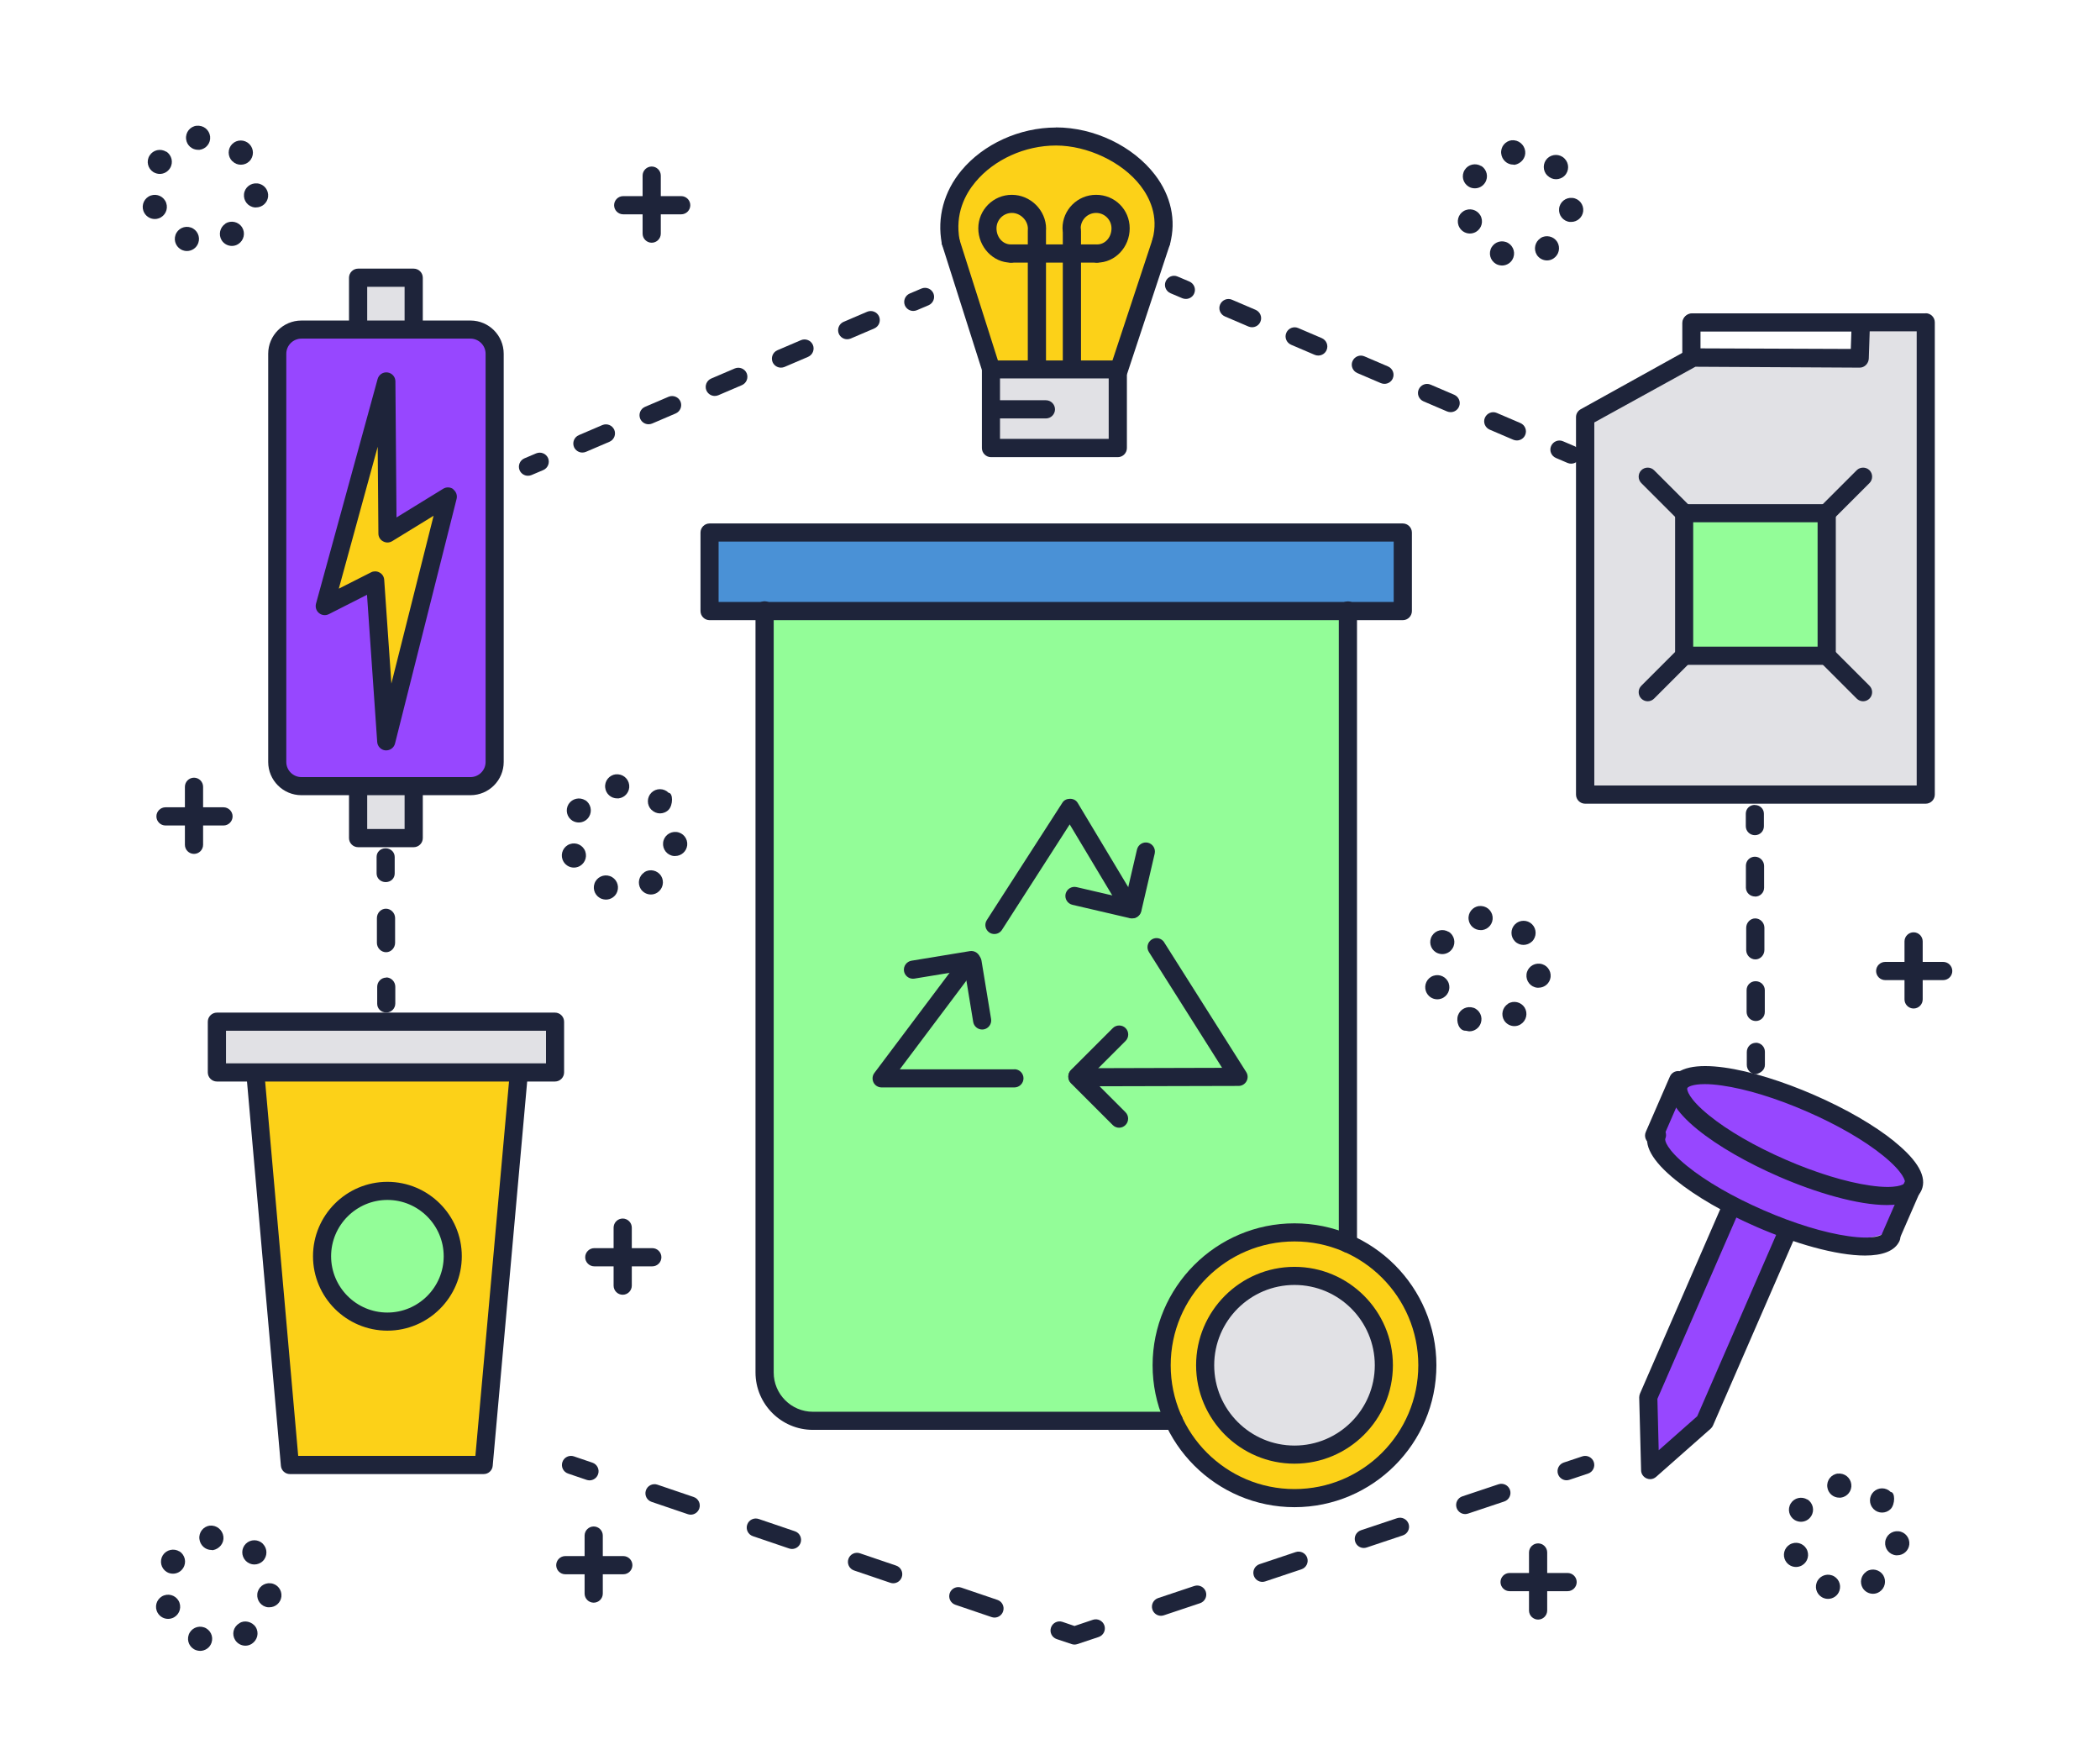 <?xml version="1.0" encoding="UTF-8"?>
<svg id="_레이어_1" data-name="레이어 1" xmlns="http://www.w3.org/2000/svg" version="1.1" viewBox="0 0 210 176">
  <defs>
    <style>
      .cls-1 {
        fill: #9747ff;
      }

      .cls-1, .cls-2, .cls-3, .cls-4, .cls-5, .cls-6 {
        stroke-width: 0px;
      }

      .cls-2 {
        fill: #fcd118;
      }

      .cls-3 {
        fill: #1e243a;
      }

      .cls-4 {
        fill: #93fd98;
      }

      .cls-5 {
        fill: #4a91d6;
      }

      .cls-6 {
        fill: #e1e1e5;
      }
    </style>
  </defs>
  <polygon class="cls-2" points="28.99 146.53 48.37 146.53 51.82 108.05 25.6 108.1 28.99 146.53"/>
  <path class="cls-2" d="M105.59,13.65c-5.81,0-11.64,4.58-10.53,10.52l4.08,12.83h12.73l4.24-12.83c1.53-5.7-4.71-10.52-10.53-10.52Z"/>
  <g>
    <g>
      <path class="cls-5" d="M167.82,108.01l-2.41,5.54,2.41-5.54Z"/>
      <g>
        <path class="cls-1" d="M181.02,110.3c-6.47-2.82-12.35-3.65-13.13-1.86-.78,1.79,3.83,5.53,10.3,8.35,6.47,2.82,12.35,3.65,13.13,1.86.78-1.79-3.83-5.53-10.3-8.35Z"/>
        <path class="cls-1" d="M175.99,121.84c9.05,2.87,14.16,3.07,15.27-2.26l-23.45-9.82c-4.91,2.75-1.55,9,8.18,12.08Z"/>
        <path class="cls-5" d="M191.26,118.61l-2.22,5.09,2.22-5.09Z"/>
      </g>
    </g>
    <polygon class="cls-1" points="164.82 139.69 165.01 146.97 170.47 142.15 178.64 123.39 172.99 120.93 164.82 139.69"/>
  </g>
  <rect class="cls-1" x="27.73" y="32.96" width="21.74" height="45.65" rx="2.42" ry="2.42"/>
  <rect class="cls-5" x="70.9" y="53.3" width="69.32" height="7.85"/>
  <polygon class="cls-2" points="38.63 38.13 32.47 60.59 37.51 58.03 38.63 74.12 44.79 49.64 38.75 53.34 38.63 38.13"/>
  <circle class="cls-4" cx="38.74" cy="125.61" r="6.54"/>
  <path class="cls-4" d="M76.46,137.24c0,2.67,2.16,4.83,4.83,4.83h36.09l17.41-17.72v-63.31h-58.33v76.2Z"/>
  <circle class="cls-2" cx="129.45" cy="136.51" r="13.28" transform="translate(-46.21 203.86) rotate(-67.5)"/>
  <rect class="cls-6" x="21.63" y="102.21" width="33.81" height="5.07"/>
  <polygon class="cls-6" points="185.95 35.82 169.27 35.73 158.46 41.71 158.46 79.51 192.51 79.51 192.51 32.29 186.09 32.29 185.95 35.82"/>
  <rect class="cls-4" x="168.36" y="51.37" width="14.25" height="14.25"/>
  <rect class="cls-6" x="99.04" y="37" width="12.68" height="7.85"/>
  <rect class="cls-6" x="35.76" y="79.39" width="5.56" height="4.47"/>
  <rect class="cls-6" x="35.76" y="27.82" width="5.56" height="4.35"/>
  <circle class="cls-6" cx="129.45" cy="136.51" r="8.94" transform="translate(-49.1 77.23) rotate(-28.15)"/>
  <path class="cls-3" d="M117.38,141.16h-36.09c-2.16,0-3.92-1.76-3.92-3.92V61.03c0-.5-.41-.91-.91-.91s-.91.41-.91.91v76.2c0,3.16,2.57,5.74,5.74,5.74h36.09c.5,0,.91-.41.91-.91s-.41-.91-.91-.91Z"/>
  <path class="cls-3" d="M134.79,60.13c-.5,0-.91.41-.91.91v63.31c0,.5.41.91.91.91s.91-.41.91-.91v-63.31c0-.5-.41-.91-.91-.91Z"/>
  <path class="cls-3" d="M140.28,52.34h-69.32c-.5,0-.91.41-.91.91v7.85c0,.5.41.91.91.91h69.32c.5,0,.91-.41.91-.91v-7.85c0-.5-.41-.91-.91-.91ZM139.37,60.19h-67.51v-6.04h67.51v6.04Z"/>
  <path class="cls-3" d="M129.45,122.32c-7.82,0-14.19,6.37-14.19,14.19s6.37,14.19,14.19,14.19,14.19-6.37,14.19-14.19-6.37-14.19-14.19-14.19ZM129.45,148.89c-6.83,0-12.38-5.55-12.38-12.38s5.55-12.38,12.38-12.38,12.38,5.55,12.38,12.38-5.55,12.38-12.38,12.38Z"/>
  <path class="cls-3" d="M129.45,126.67c-5.43,0-9.84,4.42-9.84,9.84s4.42,9.84,9.84,9.84,9.84-4.42,9.84-9.84-4.42-9.84-9.84-9.84ZM129.45,144.54c-4.43,0-8.03-3.6-8.03-8.03s3.6-8.03,8.03-8.03,8.03,3.6,8.03,8.03-3.6,8.03-8.03,8.03Z"/>
  <path class="cls-3" d="M47.05,32.05h-16.91c-1.83,0-3.32,1.49-3.32,3.32v40.82c0,1.83,1.49,3.32,3.32,3.32h16.91c1.83,0,3.32-1.49,3.32-3.32v-40.82c0-1.83-1.49-3.32-3.32-3.32ZM48.56,76.19c0,.83-.68,1.51-1.51,1.51h-16.91c-.83,0-1.51-.68-1.51-1.51v-40.82c0-.83.68-1.51,1.51-1.51h16.91c.83,0,1.51.68,1.51,1.51v40.82Z"/>
  <path class="cls-3" d="M41.37,26.86h-5.56c-.5,0-.91.41-.91.91v4.41c0,.5.41.91.91.91s.91-.41.91-.91v-3.5h3.74v3.5c0,.5.41.91.91.91s.91-.41.91-.91v-4.41c0-.5-.41-.91-.91-.91Z"/>
  <path class="cls-3" d="M41.37,78.48c-.5,0-.91.41-.91.91v3.5h-3.74v-3.5c0-.5-.41-.91-.91-.91s-.91.41-.91.91v4.41c0,.5.41.91.91.91h5.56c.5,0,.91-.41.91-.91v-4.41c0-.5-.41-.91-.91-.91Z"/>
  <path class="cls-3" d="M45.33,48.91c-.3-.22-.7-.23-1.01-.04l-4.67,2.87-.11-13.61c0-.45-.34-.83-.79-.89-.45-.06-.87.22-.99.66l-6.16,22.46c-.09.35.02.71.3.94.28.23.66.27.98.11l3.82-1.94,1.02,14.72c.03.44.38.8.82.84.03,0,.05,0,.08,0,.41,0,.78-.28.88-.68l6.16-24.47c.09-.36-.05-.73-.34-.95ZM39.14,68.38l-.72-10.41c-.02-.3-.19-.58-.46-.72-.14-.08-.29-.12-.45-.12-.14,0-.28.03-.41.1l-3.22,1.63,3.89-14.19.07,8.68c0,.33.18.63.47.78.29.16.63.15.91-.02l4.14-2.54-4.23,16.81Z"/>
  <path class="cls-3" d="M51.9,107.12c-.5-.04-.94.32-.98.82l-3.38,37.63h-17.72l-3.32-37.59c-.04-.5-.48-.87-.98-.82-.5.04-.87.48-.82.98l3.39,38.42c.04.47.43.83.9.83h19.38c.47,0,.86-.36.9-.82l3.45-38.45c.04-.5-.32-.94-.82-.98Z"/>
  <path class="cls-3" d="M55.5,101.25H21.69c-.5,0-.91.41-.91.91v5.07c0,.5.41.91.91.91h33.81c.5,0,.91-.41.91-.91v-5.07c0-.5-.41-.91-.91-.91ZM54.6,106.32H22.6v-3.26h32v3.26Z"/>
  <path class="cls-3" d="M38.74,118.17c-4.1,0-7.44,3.34-7.44,7.44s3.34,7.44,7.44,7.44,7.44-3.34,7.44-7.44-3.34-7.44-7.44-7.44ZM38.74,131.24c-3.11,0-5.63-2.53-5.63-5.63s2.53-5.63,5.63-5.63,5.63,2.53,5.63,5.63-2.53,5.63-5.63,5.63Z"/>
  <g>
    <g>
      <path class="cls-3" d="M168.18,107.17c-.46-.2-.99.01-1.19.47l-2.41,5.54c-.2.46.01.99.47,1.19.12.05.24.08.36.08.35,0,.68-.2.83-.54l2.41-5.54c.2-.46-.01-.99-.47-1.19Z"/>
      <g>
        <path class="cls-3" d="M189.46,114.15c-2.01-1.63-4.88-3.29-8.08-4.68-6.04-2.63-13.1-4.19-14.32-1.39-1.22,2.8,4.73,6.91,10.77,9.54,3.78,1.65,7.96,2.87,10.86,2.87,1.73,0,3-.44,3.46-1.48.57-1.31-.33-2.94-2.69-4.85ZM190.49,118.28c-.07.15-.85.64-3.47.26-2.4-.34-5.41-1.26-8.46-2.59-3.06-1.33-5.78-2.9-7.66-4.43-2.06-1.67-2.24-2.57-2.17-2.72.05-.11.48-.4,1.75-.4.46,0,1.03.04,1.72.14,2.4.34,5.41,1.26,8.46,2.59,3.06,1.33,5.78,2.9,7.66,4.43,2.06,1.67,2.24,2.57,2.17,2.72Z"/>
        <path class="cls-3" d="M189.48,122.87c-.46-.2-.99.01-1.19.47-.07.15-.85.64-3.47.26-2.4-.34-5.41-1.26-8.46-2.59-3.06-1.33-5.78-2.9-7.66-4.43-2.06-1.67-2.24-2.57-2.17-2.72.2-.46-.01-.99-.47-1.19-.46-.2-.99.01-1.19.47-.57,1.31.33,2.94,2.69,4.85,2.01,1.63,4.88,3.29,8.08,4.68,3.78,1.65,7.96,2.87,10.86,2.87,1.73,0,3-.44,3.46-1.48.2-.46-.01-.99-.47-1.19Z"/>
        <path class="cls-3" d="M191.62,117.78c-.46-.2-.99.01-1.19.47l-2.22,5.09c-.2.46.01.99.47,1.19.12.05.24.08.36.08.35,0,.68-.2.83-.54l2.22-5.09c.2-.46-.01-.99-.47-1.19Z"/>
      </g>
    </g>
    <path class="cls-3" d="M179,122.56c-.46-.2-.99.01-1.19.47l-8.09,18.58-3.85,3.4-.13-5.14,8.09-18.58c.2-.46-.01-.99-.47-1.19-.46-.2-.99.01-1.19.47l-8.17,18.77c-.05.12-.08.25-.08.39l.19,7.28c0,.35.22.67.54.81.12.05.24.08.36.08.22,0,.43-.08.6-.23l5.46-4.82c.1-.09.18-.2.23-.32l8.17-18.77c.2-.46-.01-.99-.47-1.19Z"/>
  </g>
  <path class="cls-3" d="M192.57,31.33h-6.49c-.49,0-.89.39-.91.88l-.09,2.68-15.79-.06h0c-.15,0-.3.04-.44.11l-10.78,5.98c-.29.16-.47.46-.47.79v37.74c0,.5.41.91.91.91h34.06c.5,0,.91-.41.91-.91v-47.22c0-.5-.41-.91-.91-.91ZM191.67,78.54h-32.24v-36.3l10.11-5.57,16.43.09h0c.49,0,.89-.42.91-.91l.09-2.72h4.7v45.41Z"/>
  <path class="cls-3" d="M169.14,31.39c-.5,0-.91.41-.91.91v3.5c0,.5.41.91.91.91s.91-.41.91-.91v-3.5c0-.5-.41-.91-.91-.91Z"/>
  <path class="cls-3" d="M186.11,31.33h-16.91c-.5,0-.91.41-.91.91s.41.91.91.91h16.91c.5,0,.91-.41.91-.91s-.41-.91-.91-.91Z"/>
  <path class="cls-3" d="M182.67,50.41h-14.25c-.5,0-.91.41-.91.91v14.25c0,.5.41.91.91.91h14.25c.5,0,.91-.41.91-.91v-14.25c0-.5-.41-.91-.91-.91ZM181.76,64.66h-12.44v-12.44h12.44v12.44Z"/>
  <path class="cls-3" d="M165.41,47.02c-.35-.35-.93-.35-1.28,0-.35.35-.35.93,0,1.28l3.67,3.67c.18.18.41.27.64.27s.46-.09.64-.27c.35-.35.35-.93,0-1.28l-3.67-3.67Z"/>
  <path class="cls-3" d="M183.28,64.9c-.35-.35-.93-.35-1.28,0-.35.35-.35.93,0,1.28l3.67,3.67c.18.18.41.27.64.27s.46-.09.64-.27c.35-.35.35-.93,0-1.28l-3.67-3.67Z"/>
  <path class="cls-3" d="M185.67,47.02l-3.67,3.67c-.35.35-.35.93,0,1.28.18.18.41.27.64.27s.46-.09.64-.27l3.67-3.67c.35-.35.35-.93,0-1.28-.35-.35-.93-.35-1.28,0Z"/>
  <path class="cls-3" d="M167.8,64.9l-3.67,3.67c-.35.35-.35.93,0,1.28.18.18.41.27.64.27s.46-.09.64-.27l3.67-3.67c.35-.35.35-.93,0-1.28-.35-.35-.93-.35-1.28,0Z"/>
  <path class="cls-3" d="M104.59,40.02h-4.71c-.5,0-.91.41-.91.91s.41.91.91.91h4.71c.5,0,.91-.41.91-.91s-.41-.91-.91-.91Z"/>
  <path class="cls-3" d="M111.78,36.04h-12.68c-.5,0-.91.41-.91.91v7.85c0,.5.41.91.91.91h12.68c.5,0,.91-.41.91-.91v-7.85c0-.5-.41-.91-.91-.91ZM110.87,43.88h-10.87v-6.04h10.87v6.04Z"/>
  <g>
    <path class="cls-3" d="M95.93,23.9c-.15-.48-.66-.74-1.14-.59-.48.15-.74.66-.59,1.14l4.08,12.83c.12.39.48.63.86.63.09,0,.18-.01.28-.04.48-.15.74-.66.59-1.14l-4.08-12.83Z"/>
    <g>
      <path class="cls-3" d="M105.59,12.75c-3.63,0-7.25,1.65-9.45,4.3-1.75,2.11-2.45,4.7-1.96,7.29.09.49.57.82,1.06.72.49-.09.82-.57.72-1.06-.49-2.63.58-4.61,1.58-5.8,1.87-2.25,4.95-3.65,8.06-3.65s6.61,1.62,8.46,4.03c.89,1.16,1.82,3.03,1.19,5.35-.13.48.16.98.64,1.11.08.02.16.03.24.03.4,0,.77-.27.87-.67.64-2.37.1-4.83-1.5-6.92-2.21-2.88-6.09-4.74-9.9-4.74Z"/>
      <path class="cls-3" d="M116.4,23.32c-.48-.16-.99.1-1.14.58l-4.24,12.83c-.16.47.1.99.58,1.14.09.03.19.05.28.05.38,0,.73-.24.86-.62l4.24-12.83c.16-.47-.1-.99-.58-1.14Z"/>
    </g>
  </g>
  <path class="cls-3" d="M103.69,22.21c-.5,0-.91.41-.91.91v13.4c0,.5.41.91.91.91s.91-.41.91-.91v-13.4c0-.5-.41-.91-.91-.91Z"/>
  <path class="cls-3" d="M107.19,22.21c-.5,0-.91.41-.91.91v13.4c0,.5.41.91.91.91s.91-.41.91-.91v-13.4c0-.5-.41-.91-.91-.91Z"/>
  <path class="cls-3" d="M109.6,19.48c-1.85,0-3.35,1.5-3.35,3.35,0,.5.41.91.91.91s.91-.41.91-.91c0-.85.69-1.54,1.54-1.54s1.54.69,1.54,1.54c0,.9-.63,1.61-1.44,1.61-.5,0-.91.41-.91.91s.41.91.91.91c1.8,0,3.26-1.54,3.26-3.43s-1.5-3.35-3.35-3.35Z"/>
  <path class="cls-3" d="M109.67,24.44h-8.57c-.5,0-.91.41-.91.91s.41.91.91.91h8.57c.5,0,.91-.41.91-.91s-.41-.91-.91-.91Z"/>
  <path class="cls-3" d="M101.18,19.48c-1.85,0-3.35,1.5-3.35,3.35s1.46,3.43,3.26,3.43c.5,0,.91-.41.91-.91s-.41-.91-.91-.91c-.81,0-1.44-.71-1.44-1.61,0-.85.69-1.54,1.54-1.54s1.6.74,1.6,1.58c0,.5.41.91.91.91s.91-.41.91-.91c0-1.84-1.56-3.39-3.42-3.39Z"/>
  <g>
    <path class="cls-3" d="M107.77,80.28c-.16-.27-.45-.41-.76-.41h-.01c-.31,0-.6.13-.76.39l-7.56,11.74c-.27.42-.15.98.27,1.25.15.1.32.14.49.14.3,0,.59-.15.76-.42l6.77-10.54,5.16,8.61c.26.43.81.57,1.24.32.43-.26.57-.81.31-1.23l-5.91-9.85Z"/>
    <path class="cls-3" d="M113.41,90.04l-5.76-1.34c-.49-.11-.97.19-1.09.68-.11.49.19.97.68,1.09l5.76,1.34c.07.02.14.02.21.02.41,0,.78-.28.88-.7.11-.49-.19-.97-.68-1.09Z"/>
    <path class="cls-3" d="M114.79,84.26c-.49-.11-.97.19-1.09.68l-1.34,5.76c-.11.49.19.97.68,1.09.07.02.14.02.21.02.41,0,.78-.28.88-.7l1.34-5.76c.11-.49-.19-.97-.68-1.09Z"/>
    <g>
      <path class="cls-3" d="M116.42,94.22c-.27-.42-.83-.55-1.25-.28-.42.27-.55.83-.28,1.25l7.32,11.58-14.36.04c-.5,0-.9.41-.9.91,0,.5.41.9.91.9h0l16-.04c.33,0,.63-.18.79-.47.16-.29.15-.64-.03-.92l-8.2-12.96Z"/>
      <path class="cls-3" d="M108.37,107.03c-.35-.35-.93-.35-1.28,0-.35.35-.35.93,0,1.28l4.18,4.18c.18.18.41.27.64.27s.46-.09.64-.27c.35-.35.35-.93,0-1.28l-4.18-4.18Z"/>
      <path class="cls-3" d="M111.28,102.8l-4.18,4.18c-.35.35-.35.93,0,1.28.18.18.41.27.64.27s.46-.09.64-.27l4.18-4.18c.35-.35.35-.93,0-1.28-.35-.35-.93-.35-1.28,0Z"/>
    </g>
    <path class="cls-3" d="M101.45,106.92h-11.47l7.72-10.28c.3-.4.22-.97-.18-1.27-.4-.3-.97-.22-1.27.18l-8.81,11.73c-.21.27-.24.64-.09.95.15.31.47.5.81.5h13.28c.5,0,.91-.41.91-.91s-.41-.91-.91-.91Z"/>
    <path class="cls-3" d="M96.99,95.1l-5.84.96c-.49.08-.83.55-.75,1.04.07.44.46.76.89.76.05,0,.1,0,.15-.01l5.84-.96c.49-.08.83-.55.75-1.04-.08-.49-.55-.83-1.04-.75Z"/>
    <path class="cls-3" d="M98.15,96.05c-.08-.49-.55-.83-1.04-.75-.49.08-.83.55-.75,1.04l.96,5.84c.07.44.46.76.89.76.05,0,.1,0,.15-.01.49-.08.83-.55.75-1.04l-.96-5.84Z"/>
  </g>
  <g>
    <path class="cls-3" d="M92.15,28.85l-1.18.5c-.46.2-.67.73-.48,1.19.15.34.48.55.83.55.12,0,.24-.02.36-.07l1.18-.5c.46-.2.67-.73.48-1.19-.2-.46-.73-.67-1.19-.48Z"/>
    <g>
      <path class="cls-3" d="M60.24,42.5l-2.36,1.01c-.46.2-.67.73-.48,1.19.15.34.48.55.83.55.12,0,.24-.02.36-.07l2.36-1.01c.46-.2.67-.73.48-1.19-.2-.46-.73-.67-1.19-.48Z"/>
      <path class="cls-3" d="M66.86,39.67l-2.36,1.01c-.46.2-.67.73-.48,1.19.15.34.48.55.83.55.12,0,.24-.02.36-.07l2.36-1.01c.46-.2.67-.73.48-1.19-.2-.46-.73-.67-1.19-.48Z"/>
      <path class="cls-3" d="M80.1,34.01l-2.36,1.01c-.46.2-.67.73-.48,1.19.15.34.48.55.83.55.12,0,.24-.02.36-.07l2.36-1.01c.46-.2.67-.73.48-1.19-.2-.46-.73-.67-1.19-.48Z"/>
      <path class="cls-3" d="M86.72,31.17l-2.36,1.01c-.46.2-.67.73-.48,1.19.15.34.48.55.83.55.12,0,.24-.02.36-.07l2.36-1.01c.46-.2.67-.73.48-1.19-.2-.46-.73-.67-1.19-.48Z"/>
      <path class="cls-3" d="M73.48,36.84l-2.36,1.01c-.46.2-.67.73-.48,1.19.15.34.48.55.83.55.12,0,.24-.02.36-.07l2.36-1.01c.46-.2.67-.73.48-1.19-.2-.46-.73-.67-1.19-.48Z"/>
    </g>
    <path class="cls-3" d="M53.62,45.33l-1.18.5c-.46.2-.67.73-.48,1.19.15.34.48.55.83.55.12,0,.24-.02.36-.07l1.18-.5c.46-.2.67-.73.48-1.19-.2-.46-.73-.67-1.19-.48Z"/>
  </g>
  <g>
    <path class="cls-3" d="M118.94,28.15l-1.18-.5c-.46-.2-.99.02-1.19.48-.2.46.02.99.48,1.19l1.18.5c.12.05.24.07.36.07.35,0,.69-.21.83-.55.2-.46-.02-.99-.48-1.19Z"/>
    <g>
      <path class="cls-3" d="M132.18,33.81l-2.36-1.01c-.46-.2-.99.02-1.19.48-.2.46.02.99.48,1.19l2.36,1.01c.12.05.24.07.36.07.35,0,.69-.21.83-.55.2-.46-.02-.99-.48-1.19Z"/>
      <path class="cls-3" d="M125.56,30.98l-2.36-1.01c-.46-.2-.99.02-1.19.48-.2.46.02.99.48,1.19l2.36,1.01c.12.05.24.07.36.07.35,0,.69-.21.83-.55.2-.46-.02-.99-.48-1.19Z"/>
      <path class="cls-3" d="M145.42,39.47l-2.36-1.01c-.46-.2-.99.02-1.19.48-.2.46.02.99.48,1.19l2.36,1.01c.12.05.24.07.36.07.35,0,.69-.21.83-.55.2-.46-.02-.99-.48-1.19Z"/>
      <path class="cls-3" d="M152.04,42.3l-2.36-1.01c-.46-.2-.99.02-1.19.48-.2.46.02.99.48,1.19l2.36,1.01c.12.05.24.07.36.07.35,0,.69-.21.83-.55.2-.46-.02-.99-.48-1.19Z"/>
      <path class="cls-3" d="M138.8,36.64l-2.36-1.01c-.46-.2-.99.02-1.19.48-.2.46.02.99.48,1.19l2.36,1.01c.12.05.24.07.36.07.35,0,.69-.21.83-.55.2-.46-.02-.99-.48-1.19Z"/>
    </g>
    <path class="cls-3" d="M157.47,44.62l-1.17-.5c-.46-.2-.99.02-1.19.48-.2.46.02.99.48,1.19l1.17.5c.12.05.24.07.36.07.35,0,.69-.21.83-.55.2-.46-.02-.99-.48-1.19Z"/>
  </g>
  <g>
    <path class="cls-3" d="M175.48,80.48h0c-.5,0-.9.38-.9.88v1.25c0,.5.41.9.91.9h0c.5,0,.9-.39.9-.89v-1.26c0-.5-.41-.87-.91-.87Z"/>
    <g>
      <path class="cls-3" d="M175.51,89.65h0c.5,0,.9-.39.9-.89v-2.19c-.01-.5-.42-.91-.92-.91h0c-.5,0-.9.4-.9.9v2.2c.01.5.42.88.92.88Z"/>
      <path class="cls-3" d="M175.56,98.11h0c-.5,0-.9.39-.9.89v2.19c.01.5.42.9.92.9h0c.5,0,.9-.4.9-.9v-2.2c-.01-.5-.42-.88-.92-.88Z"/>
      <path class="cls-3" d="M175.54,95.93h0c.5,0,.9-.44.9-.94v-2.24c-.01-.5-.42-.92-.92-.92h0c-.5,0-.9.44-.9.94v2.24c.01.5.42.92.92.92Z"/>
    </g>
    <path class="cls-3" d="M175.58,104.27h0c-.5,0-.9.42-.9.92v1.29c0,.5.41.93.91.93h0c.5-.12.9-.44.9-.94v-1.31c0-.5-.41-.9-.91-.9Z"/>
  </g>
  <g>
    <path class="cls-3" d="M38.56,84.82h0c-.5,0-.9.36-.9.86v1.65c0,.5.41.87.91.87h0c.5,0,.9-.36.9-.86v-1.65c0-.5-.41-.87-.91-.87Z"/>
    <path class="cls-3" d="M38.59,90.86h0c-.5,0-.9.43-.9.94v2.49c.01.5.42.92.92.92h0c.5,0,.9-.44.9-.94v-2.49c-.01-.5-.42-.92-.92-.92Z"/>
    <path class="cls-3" d="M38.62,97.75h0c-.5,0-.9.42-.9.92v1.7c0,.5.41.87.91.87h0c.5,0,.9-.4.9-.9v-1.68c0-.5-.41-.93-.91-.93Z"/>
  </g>
  <g>
    <path class="cls-3" d="M158.23,145.62l-1.86.62c-.47.16-.73.67-.57,1.15.13.38.48.62.86.62.1,0,.19-.02.29-.05l1.86-.62c.47-.16.73-.67.57-1.15-.16-.47-.67-.73-1.15-.57Z"/>
    <g>
      <path class="cls-3" d="M89.61,156.54l-3.62-1.23c-.47-.16-.99.09-1.15.57-.16.47.09.99.57,1.15l3.62,1.23c.1.03.19.05.29.05.38,0,.73-.24.86-.62.16-.47-.09-.99-.57-1.15Z"/>
      <path class="cls-3" d="M109.29,161.96l-1.84.62-1.2-.41c-.47-.16-.99.09-1.15.57-.16.47.09.99.57,1.15l1.49.5c.09.03.19.05.29.05s.19-.02.29-.05l2.13-.71c.47-.16.73-.67.57-1.15-.16-.47-.67-.73-1.15-.57Z"/>
      <path class="cls-3" d="M99.74,159.97l-3.62-1.23c-.47-.16-.99.09-1.15.57-.16.47.09.99.57,1.15l3.62,1.23c.1.03.19.05.29.05.38,0,.73-.24.86-.62.16-.47-.09-.99-.57-1.15Z"/>
      <path class="cls-3" d="M79.49,153.11l-3.62-1.23c-.47-.16-.99.09-1.15.57-.16.47.09.99.57,1.15l3.62,1.23c.1.03.19.05.29.05.38,0,.73-.24.86-.62.16-.47-.09-.99-.57-1.15Z"/>
      <path class="cls-3" d="M69.36,149.68l-3.62-1.23c-.47-.16-.99.09-1.15.57-.16.47.09.99.57,1.15l3.62,1.23c.1.03.19.05.29.05.38,0,.73-.24.86-.62.16-.47-.09-.99-.57-1.15Z"/>
      <path class="cls-3" d="M139.71,151.8l-3.62,1.21c-.47.16-.73.67-.57,1.15.13.38.48.62.86.62.1,0,.19-.02.29-.05l3.62-1.21c.47-.16.73-.67.57-1.15-.16-.47-.67-.73-1.15-.57Z"/>
      <path class="cls-3" d="M149.85,148.41l-3.62,1.21c-.47.16-.73.67-.57,1.15.13.38.48.62.86.62.1,0,.19-.02.29-.05l3.62-1.21c.47-.16.73-.67.57-1.15-.16-.47-.67-.73-1.15-.57Z"/>
      <path class="cls-3" d="M129.57,155.19l-3.62,1.21c-.47.16-.73.67-.57,1.15.13.38.48.62.86.62.1,0,.19-.02.29-.05l3.62-1.21c.47-.16.73-.67.57-1.15-.16-.47-.67-.73-1.15-.57Z"/>
      <path class="cls-3" d="M119.43,158.58l-3.62,1.21c-.47.16-.73.67-.57,1.15.13.38.48.62.86.62.1,0,.19-.02.29-.05l3.62-1.21c.47-.16.73-.67.57-1.15-.16-.47-.67-.73-1.15-.57Z"/>
    </g>
    <path class="cls-3" d="M59.24,146.25l-1.85-.63c-.47-.16-.99.09-1.15.57-.16.47.09.99.57,1.15l1.85.63c.1.03.19.05.29.05.38,0,.73-.24.86-.62.16-.47-.09-.99-.57-1.15Z"/>
  </g>
  <g>
    <path class="cls-3" d="M180.74,149.94c-.57-.35-1.31-.18-1.66.38-.36.57-.18,1.31.38,1.66.2.12.42.18.64.18.4,0,.79-.2,1.02-.57.36-.57.18-1.31-.38-1.67Z"/>
    <path class="cls-3" d="M179.2,154.33c-.63.22-.96.91-.74,1.54.18.5.64.81,1.14.81.13,0,.27-.02.4-.07.63-.22.96-.91.74-1.54-.22-.63-.91-.96-1.54-.74Z"/>
    <path class="cls-3" d="M187.36,150.89s0,0,0,0c.24.24.54.35.85.35s.62-.12.85-.35c.47-.47.47-1.71,0-1.71h0s0,0,0,0c0,0,0,0,0-.01-.47-.47-1.24-.47-1.71,0-.47.47-.47,1.24,0,1.71,0,0,0,0,0,0Z"/>
    <path class="cls-3" d="M183.2,157.52c-.63-.22-1.32.11-1.54.74-.22.63.11,1.32.74,1.54.13.05.26.07.4.07.5,0,.97-.31,1.14-.81.22-.63-.11-1.32-.74-1.54Z"/>
    <path class="cls-3" d="M186.66,157.13c-.56.36-.73,1.1-.38,1.67.23.36.62.56,1.02.56.22,0,.44-.06.64-.19.56-.36.73-1.1.38-1.67-.36-.56-1.1-.73-1.67-.38Z"/>
    <path class="cls-3" d="M189.85,153.11c-.66-.07-1.26.4-1.33,1.07-.07.66.4,1.26,1.07,1.33.05,0,.09,0,.14,0,.61,0,1.13-.46,1.2-1.07.07-.66-.4-1.26-1.07-1.33Z"/>
    <path class="cls-3" d="M183.79,147.34c-.66.07-1.14.67-1.06,1.34.07.62.59,1.07,1.2,1.07.05,0,.09,0,.14,0,.66-.08,1.14-.68,1.06-1.34-.08-.66-.67-1.14-1.34-1.06Z"/>
  </g>
  <g>
    <path class="cls-3" d="M153.98,96.36c-.66-.07-1.26.4-1.33,1.07-.07.66.4,1.26,1.07,1.33.05,0,.09,0,.14,0,.61,0,1.13-.46,1.2-1.07.07-.66-.4-1.26-1.07-1.33Z"/>
    <path class="cls-3" d="M151.5,94.13c.24.24.55.35.85.35s.62-.12.86-.35c.47-.47.47-1.24,0-1.71,0,0,0,0,0,0,0,0,0,0,0,0-.47-.47-1.24-.47-1.71,0-.47.47-.47,1.24,0,1.71,0,0,0,0,0,0Z"/>
    <path class="cls-3" d="M143.33,97.57c-.63.22-.96.91-.74,1.54.18.5.64.81,1.14.81.13,0,.27-.02.4-.07.63-.22.96-.91.74-1.54-.22-.63-.91-.96-1.54-.74Z"/>
    <path class="cls-3" d="M144.87,93.18c-.57-.35-1.31-.18-1.66.38-.36.57-.18,1.31.38,1.66.2.12.42.18.64.18.4,0,.79-.2,1.02-.57.36-.57.18-1.31-.38-1.67Z"/>
    <path class="cls-3" d="M150.8,100.37c-.56.36-.73,1.1-.38,1.67.23.36.62.56,1.02.56.22,0,.44-.06.64-.19.56-.36.73-1.1.38-1.67-.36-.56-1.1-.73-1.67-.38Z"/>
    <path class="cls-3" d="M147.34,100.77c-.63-.22-1.32.12-1.54.75-.22.63.11,1.54.74,1.54h0c.13,0,.26.06.4.06.5,0,.97-.32,1.14-.82.22-.63-.11-1.32-.74-1.54Z"/>
    <path class="cls-3" d="M147.92,90.59c-.66.08-1.14.67-1.06,1.34.07.62.59,1.07,1.2,1.07.05,0,.09,0,.14,0,.66-.08,1.14-.68,1.06-1.34-.08-.66-.67-1.14-1.34-1.06Z"/>
  </g>
  <g>
    <path class="cls-3" d="M146.59,21c-.63.22-.96.91-.74,1.54.18.5.64.81,1.14.81.13,0,.27-.02.4-.07.63-.22.96-.91.74-1.54-.22-.63-.91-.96-1.54-.74Z"/>
    <path class="cls-3" d="M154.75,17.56s0,0,0,0c0,0,0,0,0,0h0,0c.24.24.55.36.85.36s.62-.11.86-.35c.47-.47.47-1.24,0-1.71,0,0-.01-.01-.02-.02-.47-.47-1.24-.46-1.71,0-.47.47-.47,1.24,0,1.71,0,0,0,0,0,0Z"/>
    <polygon class="cls-3" points="154.76 17.56 154.76 17.56 154.76 17.56 154.76 17.56"/>
    <path class="cls-3" d="M148.13,16.61c-.57-.35-1.31-.18-1.66.38-.36.57-.18,1.31.38,1.66.2.13.42.18.64.18.4,0,.79-.2,1.02-.57.36-.57.18-1.31-.38-1.67Z"/>
    <path class="cls-3" d="M150.6,24.2c-.63-.22-1.32.11-1.54.74-.22.63.11,1.32.74,1.54.13.04.26.07.4.07.5,0,.97-.31,1.14-.81.22-.63-.11-1.32-.74-1.54Z"/>
    <path class="cls-3" d="M154.06,23.81c-.56.36-.73,1.1-.38,1.67.23.36.62.56,1.02.56.22,0,.44-.06.64-.19.56-.36.73-1.1.38-1.67-.36-.56-1.1-.73-1.67-.38Z"/>
    <path class="cls-3" d="M157.24,19.79c-.66-.07-1.26.4-1.33,1.07-.07.66.4,1.26,1.07,1.33.05,0,.09,0,.14,0,.61,0,1.13-.46,1.2-1.07.07-.66-.4-1.26-1.07-1.33Z"/>
    <path class="cls-3" d="M151.18,14.02c-.66.08-1.14.67-1.06,1.34.07.62.59,1.1,1.2,1.1.05,0,.09.02.14.02h0c.66-.12,1.14-.7,1.06-1.36-.08-.66-.68-1.16-1.34-1.09Z"/>
  </g>
  <g>
    <path class="cls-3" d="M56.99,84.4c-.63.22-.96.91-.74,1.54.18.5.64.81,1.14.81.13,0,.27-.02.4-.07.63-.22.96-.91.74-1.54-.22-.63-.91-.96-1.54-.74Z"/>
    <path class="cls-3" d="M58.53,80.02c-.57-.35-1.31-.18-1.67.38-.35.57-.18,1.31.38,1.66.2.12.42.18.64.18.4,0,.79-.2,1.02-.57.35-.57.18-1.31-.38-1.67Z"/>
    <path class="cls-3" d="M65.15,80.97c.24.24.55.36.85.36s.62-.12.85-.35c.47-.47.47-1.71,0-1.71h0s0,0,0,0c0,0,0,0,0-.01-.47-.47-1.24-.47-1.71,0-.47.47-.47,1.24,0,1.71,0,0,0,0,0,0Z"/>
    <path class="cls-3" d="M60.99,87.6c-.63-.22-1.32.11-1.54.74-.22.63.11,1.32.74,1.54.13.04.26.07.4.07.5,0,.97-.31,1.14-.81.22-.63-.11-1.32-.74-1.54Z"/>
    <path class="cls-3" d="M67.64,83.19c-.66-.07-1.26.4-1.33,1.07-.07.66.4,1.26,1.07,1.33.05,0,.09,0,.14,0,.61,0,1.13-.46,1.2-1.07.07-.66-.4-1.26-1.07-1.33Z"/>
    <path class="cls-3" d="M64.45,87.21c-.56.36-.73,1.1-.38,1.67.23.36.62.56,1.02.56.22,0,.44-.06.64-.19.56-.36.73-1.1.38-1.67-.36-.56-1.1-.73-1.67-.38Z"/>
    <path class="cls-3" d="M61.58,77.42c-.66.08-1.14.67-1.06,1.34.07.62.59,1.07,1.2,1.07.05,0,.09,0,.14,0,.66-.08,1.14-.68,1.06-1.34-.08-.66-.67-1.14-1.34-1.06Z"/>
  </g>
  <g>
    <path class="cls-3" d="M17.95,155.13c-.57-.35-1.31-.18-1.67.38-.35.57-.18,1.31.38,1.66.2.13.42.18.64.18.4,0,.79-.2,1.02-.57.36-.57.18-1.31-.38-1.67Z"/>
    <path class="cls-3" d="M20.41,162.72c-.63-.22-1.32.11-1.54.74-.22.63.11,1.32.74,1.54.13.04.26.07.4.07.5,0,.97-.31,1.14-.81.22-.63-.11-1.32-.74-1.54Z"/>
    <path class="cls-3" d="M16.41,159.52c-.63.22-.96.91-.74,1.54.18.5.64.81,1.14.81.13,0,.27-.02.4-.07.63-.22.96-.91.74-1.54-.22-.63-.91-.96-1.54-.74Z"/>
    <path class="cls-3" d="M24.58,156.07h0c.24.24.55.36.85.36s.62-.11.86-.35c.47-.47.47-1.24,0-1.71,0,0,0,0,0,0,0,0,0,0,0-.01-.47-.47-1.24-.47-1.71,0-.47.47-.47,1.23,0,1.71,0,0,0,0,0,0Z"/>
    <path class="cls-3" d="M21,152.54c-.66.08-1.14.67-1.06,1.34.07.62.59,1.1,1.2,1.1.05,0,.09.02.14.02h0c.66-.12,1.14-.7,1.06-1.36-.08-.66-.68-1.16-1.34-1.09Z"/>
    <path class="cls-3" d="M27.06,158.31c-.66-.07-1.26.4-1.33,1.07-.07.66.4,1.26,1.07,1.33.05,0,.09,0,.14,0,.61,0,1.13-.46,1.2-1.07.07-.66-.4-1.26-1.07-1.33Z"/>
    <path class="cls-3" d="M23.92,162.32h0c-.6.36-.76,1.1-.4,1.67.23.36.62.56,1.02.56.22,0,.44-.06.64-.19.56-.36.75-1.1.39-1.67-.36-.56-1.16-.73-1.64-.38Z"/>
  </g>
  <g>
    <path class="cls-3" d="M16.62,15.17c-.57-.35-1.31-.18-1.66.38-.36.57-.18,1.31.38,1.66.2.12.42.18.64.18.4,0,.79-.2,1.02-.57.36-.57.18-1.31-.38-1.67Z"/>
    <path class="cls-3" d="M15.08,19.55c-.63.22-.96.91-.74,1.54.18.5.64.81,1.14.81.13,0,.27-.02.4-.07.63-.22.96-.91.74-1.54-.22-.63-.91-.96-1.54-.74Z"/>
    <path class="cls-3" d="M23.24,16.12s0,0,0,0c.24.24.54.35.85.35s.62-.12.85-.35c.47-.47.47-1.24,0-1.71,0,0,0,0-.01-.01-.47-.47-1.24-.47-1.71,0-.47.47-.47,1.24,0,1.71,0,0,0,0,0,0Z"/>
    <path class="cls-3" d="M25.73,18.34c-.66-.07-1.26.4-1.33,1.07-.07.66.4,1.26,1.07,1.33.05,0,.09,0,.14,0,.61,0,1.13-.46,1.2-1.07.07-.66-.4-1.26-1.07-1.33Z"/>
    <path class="cls-3" d="M19.09,22.75c-.63-.22-1.32.11-1.54.74-.22.63.11,1.32.74,1.54.13.05.26.07.4.07.5,0,.97-.31,1.14-.81.22-.63-.11-1.32-.74-1.54Z"/>
    <path class="cls-3" d="M22.55,22.36c-.56.36-.73,1.1-.38,1.67.23.36.62.56,1.02.56.22,0,.44-.06.64-.19.56-.36.73-1.1.38-1.67-.36-.56-1.1-.73-1.67-.38Z"/>
    <path class="cls-3" d="M19.67,12.57c-.66.07-1.14.67-1.06,1.34.07.62.59,1.07,1.2,1.07.05,0,.09,0,.14,0,.66-.08,1.14-.68,1.06-1.34-.08-.66-.67-1.14-1.34-1.06Z"/>
  </g>
  <g>
    <path class="cls-3" d="M191.36,93.22c-.5,0-.91.41-.91.91v5.8c0,.5.41.91.91.91s.91-.41.91-.91v-5.8c0-.5-.41-.91-.91-.91Z"/>
    <path class="cls-3" d="M194.32,96.18h-5.8c-.5,0-.91.41-.91.91s.41.91.91.91h5.8c.5,0,.91-.41.91-.91s-.41-.91-.91-.91Z"/>
  </g>
  <g>
    <path class="cls-3" d="M62.27,121.84c-.5,0-.91.41-.91.91v5.8c0,.5.41.91.91.91s.91-.41.91-.91v-5.8c0-.5-.41-.91-.91-.91Z"/>
    <path class="cls-3" d="M65.23,124.8h-5.8c-.5,0-.91.41-.91.91s.41.91.91.91h5.8c.5,0,.91-.41.91-.91s-.41-.91-.91-.91Z"/>
  </g>
  <g>
    <path class="cls-3" d="M153.81,154.32c-.5,0-.91.41-.91.91v5.8c0,.5.41.91.91.91s.91-.41.91-.91v-5.8c0-.5-.41-.91-.91-.91Z"/>
    <path class="cls-3" d="M156.76,157.28h-5.8c-.5,0-.91.41-.91.91s.41.91.91.91h5.8c.5,0,.91-.41.91-.91s-.41-.91-.91-.91Z"/>
  </g>
  <g>
    <path class="cls-3" d="M65.17,16.65c-.5,0-.91.41-.91.91v5.8c0,.5.41.91.91.91s.91-.41.91-.91v-5.8c0-.5-.41-.91-.91-.91Z"/>
    <path class="cls-3" d="M68.12,19.61h-5.8c-.5,0-.91.41-.91.91s.41.91.91.91h5.8c.5,0,.91-.41.91-.91s-.41-.91-.91-.91Z"/>
  </g>
  <g>
    <path class="cls-3" d="M19.4,77.76c-.5,0-.91.41-.91.91v5.8c0,.5.41.91.91.91s.91-.41.91-.91v-5.8c0-.5-.41-.91-.91-.91Z"/>
    <path class="cls-3" d="M22.35,80.72h-5.8c-.5,0-.91.41-.91.91s.41.91.91.91h5.8c.5,0,.91-.41.91-.91s-.41-.91-.91-.91Z"/>
  </g>
  <g>
    <path class="cls-3" d="M59.37,152.63c-.5,0-.91.41-.91.91v5.8c0,.5.41.91.91.91s.91-.41.91-.91v-5.8c0-.5-.41-.91-.91-.91Z"/>
    <path class="cls-3" d="M62.33,155.59h-5.8c-.5,0-.91.41-.91.91s.41.91.91.91h5.8c.5,0,.91-.41.91-.91s-.41-.91-.91-.91Z"/>
  </g>
</svg>